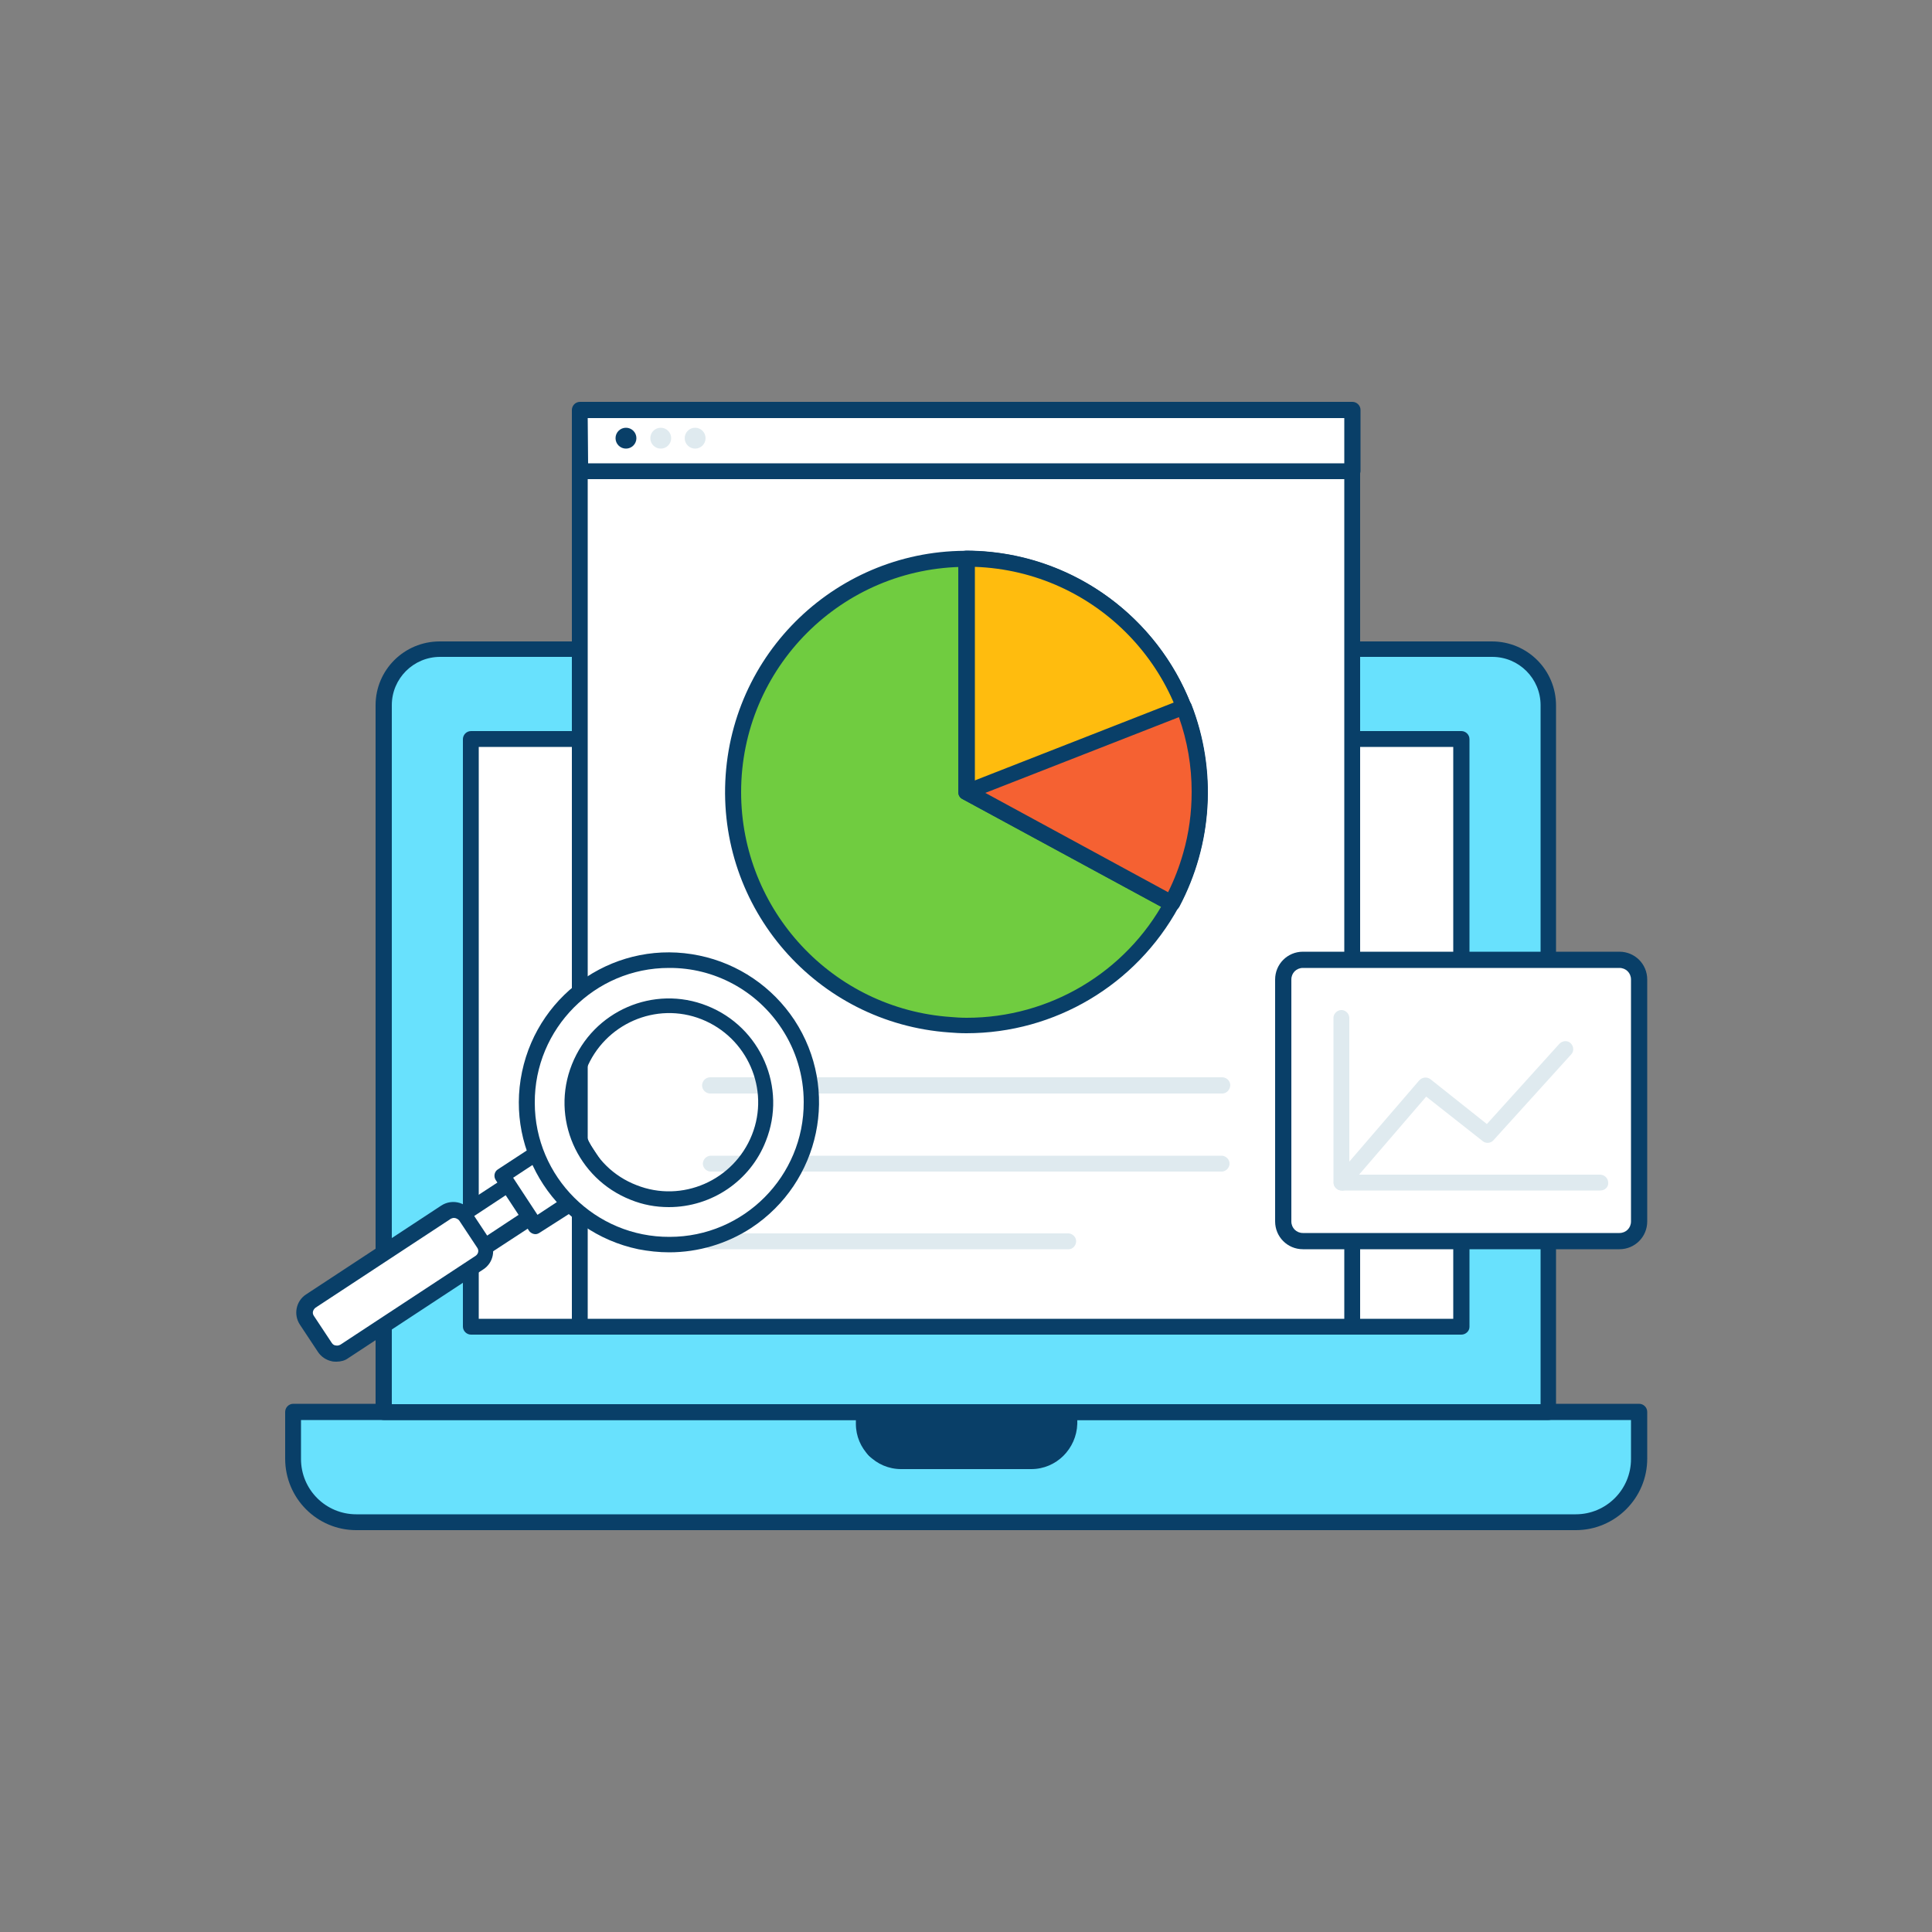 <svg transform="scale(1)" version="1.1" id="Layer_1" xmlns="http://www.w3.org/2000/svg" xmlns:xlink="http://www.w3.org/1999/xlink" x="0px" y="0px" viewBox="0 0 500 500" xml:space="preserve" class="show_show__wrapper__graphic__5Waiy "><rect x="0" y="0" width="500" height="500" fill="#808080" stroke="none"/><title>React</title><style type="text/css">
	.st0{fill:#68E1FD;}
	.st1{fill:#093F68;}
	.st2{fill:#FFFFFF;}
	.st3{fill:#70CC40;}
	.st4{fill:#FFBC0E;}
	.st5{fill:#F56132;}
	.st6{fill:#DFEAEF;}
</style><g id="device"><path class="st0" d="M75.9,365.4h348.3l0,0v13.1c0,8.5-6.9,15.3-15.3,15.3l0,0H91.2c-8.5,0-15.3-6.9-15.3-15.3l0,0V365.4
		L75.9,365.4z"></path><path class="st1" d="M407.8,396H92.2c-10.2,0-18.4-8.3-18.4-18.5v-12.1c0-1.1,0.9-2.1,2.1-2.1h348.3c1.1,0,2.1,0.9,2.1,2.1v12.1
		C426.3,387.7,418,396,407.8,396z M77.9,367.5v10.1c0,7.9,6.4,14.3,14.3,14.3h315.6c7.9,0,14.3-6.4,14.3-14.3v-10.1H77.9z"></path><path class="st0" d="M114.3,168h271.5c8.3,0,14.9,6.7,14.9,14.9c0,0,0,0,0,0.1v182.4l0,0H99.3l0,0V183
		C99.3,174.7,106,168,114.3,168C114.2,168,114.2,168,114.3,168z"></path><path class="st1" d="M400.7,367.5H99.3c-1.1,0-2.1-0.9-2.1-2.1V182.5c0-9.1,7.4-16.5,16.6-16.5h272.3c9.2,0,16.6,7.4,16.6,16.6
		v182.8C402.8,366.6,401.9,367.5,400.7,367.5z M101.4,363.4h297.3V182.5c0-6.9-5.6-12.5-12.5-12.5H113.9c-6.9,0-12.5,5.6-12.5,12.5
		V363.4z"></path><rect class="st2" x="121.9" y="191.3" width="256.3" height="152.1"></rect><path class="st1" d="M378.2,345.4H121.9c-1.1,0-2.1-0.9-2.1-2.1l0,0V191.3c0-1.1,0.9-2.1,2.1-2.1h0h256.3c1.1,0,2.1,0.9,2.1,2.1v0
		v152.1C380.3,344.5,379.3,345.4,378.2,345.4L378.2,345.4z M123.9,341.3h252.2v-148H123.9V341.3z"></path><path class="st1" d="M223.5,365.4h53l0,0v8c0,2.6-2.1,4.7-4.7,4.7l0,0h-43.6c-2.6,0-4.7-2.1-4.7-4.7l0,0L223.5,365.4L223.5,365.4z"></path><path class="st1" d="M266.9,380.2h-33.7c-6.5,0-11.7-5.3-11.7-11.7v-3c0-1.1,0.9-2.1,2.1-2.1h53.1c1.1,0,2.1,0.9,2.1,2.1v3
		C278.6,374.9,273.4,380.2,266.9,380.2z M225.6,367.5v0.9c0,4.2,3.4,7.6,7.6,7.6h33.7c4.2,0,7.6-3.4,7.6-7.6v-0.9H225.6z"></path><circle class="st0" cx="250" cy="178.1" r="2"></circle><path class="st1" d="M250,182.2c-2.3,0-4.1-1.8-4.1-4.1s1.8-4.1,4.1-4.1c2.3,0,4.1,1.8,4.1,4.1S252.3,182.2,250,182.2L250,182.2z
		 M250,178.1L250,178.1h2H250z"></path></g><g id="chart"><rect class="st2" x="150.1" y="121.9" width="199.9" height="221.4"></rect><path class="st1" d="M350,345.4H150.1c-1.1,0-2.1-0.9-2.1-2.1V122c0-1.1,0.9-2.1,2.1-2.1H350c1.1,0,2,0.9,2,2.1v221.4
		C352,344.5,351.1,345.4,350,345.4z M152.1,341.3h195.8V124H152.1V341.3z"></path><path class="st3" d="M310.4,205c0,5.6-0.8,11.1-2.3,16.4c-1.2,4.3-2.9,8.4-5,12.4c-10.6,19.5-31,31.6-53.1,31.6
		c-1.4,0-2.8,0-4.2-0.2c-33.3-2.3-58.3-31.2-56-64.4s31.2-58.3,64.4-56c23.2,1.6,43.5,16.5,52,38.2C309,190,310.4,197.5,310.4,205z"></path><path class="st1" d="M250.1,267.4c-1.7,0-3.1-0.1-4.4-0.2c-34.4-2.4-60.3-32.2-57.9-66.6c2.4-34.4,32.2-60.3,66.6-57.9
		c24,1.7,45,17.1,53.8,39.5c6.7,17.1,5.5,36.3-3.2,52.6C294,254.9,273,267.4,250.1,267.4z M250.1,146.7c-32.2,0-58.3,26.1-58.3,58.3
		c0,30.6,23.7,56.1,54.3,58.2c1.2,0.1,2.5,0.2,4.1,0.2c21.4,0,41.1-11.7,51.3-30.5c2-3.8,3.7-7.8,4.8-11.9
		c1.5-5.2,2.2-10.5,2.2-15.9C308.3,172.8,282.3,146.7,250.1,146.7L250.1,146.7z"></path><path class="st4" d="M310.4,205c0,5.6-0.8,11.1-2.3,16.4c-1.2,4.3-2.9,8.4-5,12.4L250.1,205v-60.4
		C283.4,144.6,310.4,171.6,310.4,205C310.4,205,310.4,205,310.4,205z"></path><path class="st1" d="M303.2,235.8c-0.3,0-0.7-0.1-1-0.2l-53.1-28.8c-0.7-0.3-1.1-1-1.1-1.8v-60.4c0-1.1,0.9-2.1,2.1-2.1
		c34.6,0.1,62.5,28.2,62.4,62.8c0,10.3-2.6,20.3-7.4,29.4c-0.3,0.5-0.7,0.8-1.2,1C303.6,235.8,303.4,235.8,303.2,235.8z
		 M252.2,203.7l50.2,27.2c1.6-3.2,2.9-6.6,3.9-10.1c1.5-5.2,2.2-10.5,2.2-15.9c0-31.4-24.9-57.1-56.2-58.2V203.7z"></path><path class="st5" d="M310.4,205c0,5.6-0.8,11.1-2.3,16.4c-1.2,4.3-2.9,8.4-5,12.4L250.1,205l56.2-22C309,190,310.4,197.5,310.4,205
		z"></path><path class="st1" d="M303.2,235.8c-0.3,0-0.7-0.1-1-0.2l-53.1-28.8c-1-0.5-1.4-1.8-0.8-2.8c0.2-0.4,0.6-0.8,1.1-0.9l56.2-22
		c1.1-0.4,2.2,0.1,2.7,1.1c0,0,0,0,0,0c6.7,17.1,5.5,36.3-3.1,52.5c-0.3,0.5-0.7,0.8-1.2,1C303.6,235.8,303.4,235.8,303.2,235.8z
		 M255,205.2l47.3,25.7c1.6-3.2,2.9-6.6,3.9-10.1c1.5-5.2,2.2-10.5,2.2-15.9c0-6.6-1.1-13.1-3.3-19.3L255,205.2z"></path><path class="st6" d="M316.3,283H183.8c-1.1,0-2.1-0.9-2.1-2.1c0-1.1,0.9-2.1,2.1-2.1c0,0,0,0,0,0h132.5c1.1,0,2.1,0.9,2.1,2.1
		C318.3,282.1,317.4,283,316.3,283z"></path><path class="st6" d="M316.3,303.2H183.8c-1.1-0.1-2-1.1-1.9-2.2c0.1-1,0.9-1.8,1.9-1.9h132.5c1.1,0.1,2,1.1,1.9,2.2
		C318.1,302.3,317.3,303.1,316.3,303.2z"></path><path class="st6" d="M276.6,323.3h-92.8c-1.1-0.1-2-1.1-1.9-2.2c0.1-1,0.9-1.8,1.9-1.9h92.8c1.1,0.1,2,1.1,1.9,2.2
		C278.4,322.4,277.6,323.3,276.6,323.3z"></path><rect class="st2" x="150.1" y="106.1" width="199.9" height="15.9"></rect><path class="st1" d="M350,124H150.1c-1.1,0-2.1-0.9-2.1-2v-15.9c0-1.1,0.9-2.1,2.1-2.1H350c1.1,0,2.1,0.9,2.1,2.1V122
		C352,123.1,351.1,124,350,124z M152.2,119.9h195.7v-11.7H152.1L152.2,119.9z"></path><circle class="st1" cx="162" cy="113.4" r="2.7"></circle><circle class="st6" cx="171" cy="113.4" r="2.7"></circle><circle class="st6" cx="179.9" cy="113.4" r="2.7"></circle></g><g id="graph"><path class="st2" d="M334.5,248.4h87.2c1.4,0,2.5,1.1,2.5,2.5v67.9c0,1.4-1.1,2.5-2.5,2.5h-87.2c-1.4,0-2.5-1.1-2.5-2.5v-67.9
		C332.1,249.6,333.2,248.4,334.5,248.4z"></path><path class="st1" d="M419.1,323.3h-81.9c-4,0-7.2-3.2-7.2-7.2v-62.6c0-4,3.2-7.2,7.2-7.2h81.9c4,0,7.2,3.2,7.2,7.2v62.6
		C426.3,320.1,423.1,323.3,419.1,323.3z M337.2,250.5c-1.7,0-3,1.3-3,3v62.6c0,1.7,1.3,3,3,3h81.9c1.7,0,3-1.3,3-3v-62.6
		c0-1.7-1.3-3-3-3L337.2,250.5z"></path><path class="st6" d="M414.2,308.1h-67c-1.1,0-2.1-0.9-2.1-2.1v-42.4c-0.1-1.1,0.8-2.1,1.9-2.2c1.1-0.1,2.1,0.8,2.2,1.9
		c0,0.1,0,0.2,0,0.3V304h64.9c1.1,0,2.1,0.9,2.1,2.1C416.3,307.2,415.3,308.1,414.2,308.1L414.2,308.1z"></path><path class="st6" d="M347.2,308.1c-0.5,0-1-0.2-1.3-0.5c-0.9-0.7-1-2-0.2-2.9c0,0,0,0,0,0l21.6-25.1c0.7-0.8,2-1,2.9-0.3l14.6,11.6
		l18.8-20.8c0.8-0.8,2.1-0.9,2.9-0.1c0.8,0.8,0.9,2.1,0.1,2.9l0,0l-20.1,22.2c-0.7,0.8-2,0.9-2.8,0.2l-14.6-11.5l-20.3,23.6
		C348.3,307.9,347.8,308.2,347.2,308.1z"></path></g><g id="magnifying-glass"><rect class="st2" x="118.5" y="309" transform="matrix(0.836 -0.548 0.548 0.836 -151.081 122.315)" width="21.4" height="10.2"></rect><path class="st1" d="M123.1,326.3c-0.7,0-1.3-0.3-1.7-0.9l-5.6-8.5c-0.3-0.5-0.4-1-0.3-1.5c0.1-0.5,0.4-1,0.9-1.3l17.9-11.7
		c0.5-0.3,1-0.4,1.6-0.3c0.5,0.1,1,0.4,1.3,0.9l5.6,8.5c0.6,0.9,0.4,2.2-0.6,2.8c0,0,0,0,0,0l-17.9,11.7
		C123.9,326.2,123.5,326.3,123.1,326.3z M120.3,316.3l3.3,5.1l14.4-9.5l-3.3-5.1L120.3,316.3z"></path><rect class="st2" x="132.5" y="297.1" transform="matrix(0.836 -0.548 0.548 0.836 -143.75 128.49)" width="21.4" height="15.7"></rect><path class="st1" d="M138.6,319.4c-0.7,0-1.4-0.4-1.7-0.9l-8.6-13.1c-0.6-0.9-0.4-2.2,0.6-2.8c0,0,0,0,0,0l17.9-11.7
		c1-0.6,2.2-0.4,2.9,0.6l8.6,13.1c0.3,0.5,0.4,1,0.3,1.6c-0.1,0.5-0.4,1-0.9,1.3L139.7,319C139.4,319.2,139,319.4,138.6,319.4z
		 M132.8,304.8l6.3,9.6l14.4-9.5l-6.3-9.6L132.8,304.8z"></path><path class="st2" d="M119.4,313.2l6.7,10.2c0.5,0.8,0.3,1.9-0.5,2.4l-38.1,25c-0.8,0.5-1.9,0.3-2.4-0.5l-6.7-10.2
		c-0.5-0.8-0.3-1.9,0.5-2.4l38.1-25C117.8,312.2,118.9,312.4,119.4,313.2z"></path><path class="st1" d="M87.1,352.4c-0.4,0-0.8,0-1.2-0.1c-1.5-0.3-2.8-1.2-3.6-2.4l0,0l-4.7-7.1c-1.7-2.6-1-6.1,1.6-7.8l35-23
		c2.6-1.7,6.1-1,7.8,1.6l4.7,7.1c1.7,2.6,1,6.1-1.6,7.8l-35,23C89.3,352.1,88.2,352.4,87.1,352.4z M117.5,315.2
		c-0.3,0-0.6,0.1-0.8,0.2l-35,23c-0.3,0.2-0.6,0.6-0.7,1c-0.1,0.4,0,0.8,0.2,1.1l4.7,7.1l0,0c0.2,0.3,0.6,0.6,1,0.6
		c0.4,0.1,0.8,0,1.2-0.2l35-23c0.7-0.5,0.9-1.4,0.4-2.1l-4.7-7.1C118.5,315.5,118,315.2,117.5,315.2z"></path><path class="st2" d="M203.9,265.1c-11.2-17-34-21.8-51-10.6s-21.8,34-10.6,51c11.2,17,34,21.8,51,10.6
		C210.3,304.9,215.1,282.1,203.9,265.1z M196.4,294.5c-5.1,12.9-19.6,19.2-32.5,14.2c-12.9-5.1-19.2-19.6-14.2-32.5
		s19.6-19.2,32.5-14.2c0,0,0,0,0,0C195.2,267.1,201.5,281.6,196.4,294.5L196.4,294.5z"></path><path class="st1" d="M173.1,312.4c-3.4,0-6.7-0.6-9.9-1.9l0,0c-13.9-5.5-20.7-21.2-15.2-35c5.5-13.9,21.2-20.7,35-15.2
		c13.9,5.5,20.7,21.2,15.2,35C194.2,305.6,184.2,312.4,173.1,312.4z M164.7,306.7c11.8,4.7,25.2-1.2,29.9-13
		c4.7-11.8-1.2-25.2-13-29.9c-11.8-4.7-25.2,1.2-29.9,13C147,288.7,152.8,302.1,164.7,306.7z"></path><path class="st1" d="M173.1,250.5c-19.2,0-34.8,15.7-34.7,34.9c0,19.2,15.7,34.8,34.9,34.7c19.2,0,34.8-15.7,34.7-34.9
		c0-6.8-2-13.4-5.7-19C195.8,256.3,184.8,250.4,173.1,250.5z M173.2,324.1c-2.7,0-5.4-0.3-8-0.8c-21-4.4-34.5-24.9-30.1-45.9
		c4.4-21,24.9-34.5,45.9-30.1c10.1,2.1,18.9,8.1,24.6,16.7l0,0c11.8,18,6.7,42-11.2,53.8C188.1,321.9,180.7,324.1,173.2,324.1
		L173.2,324.1z"></path></g></svg>